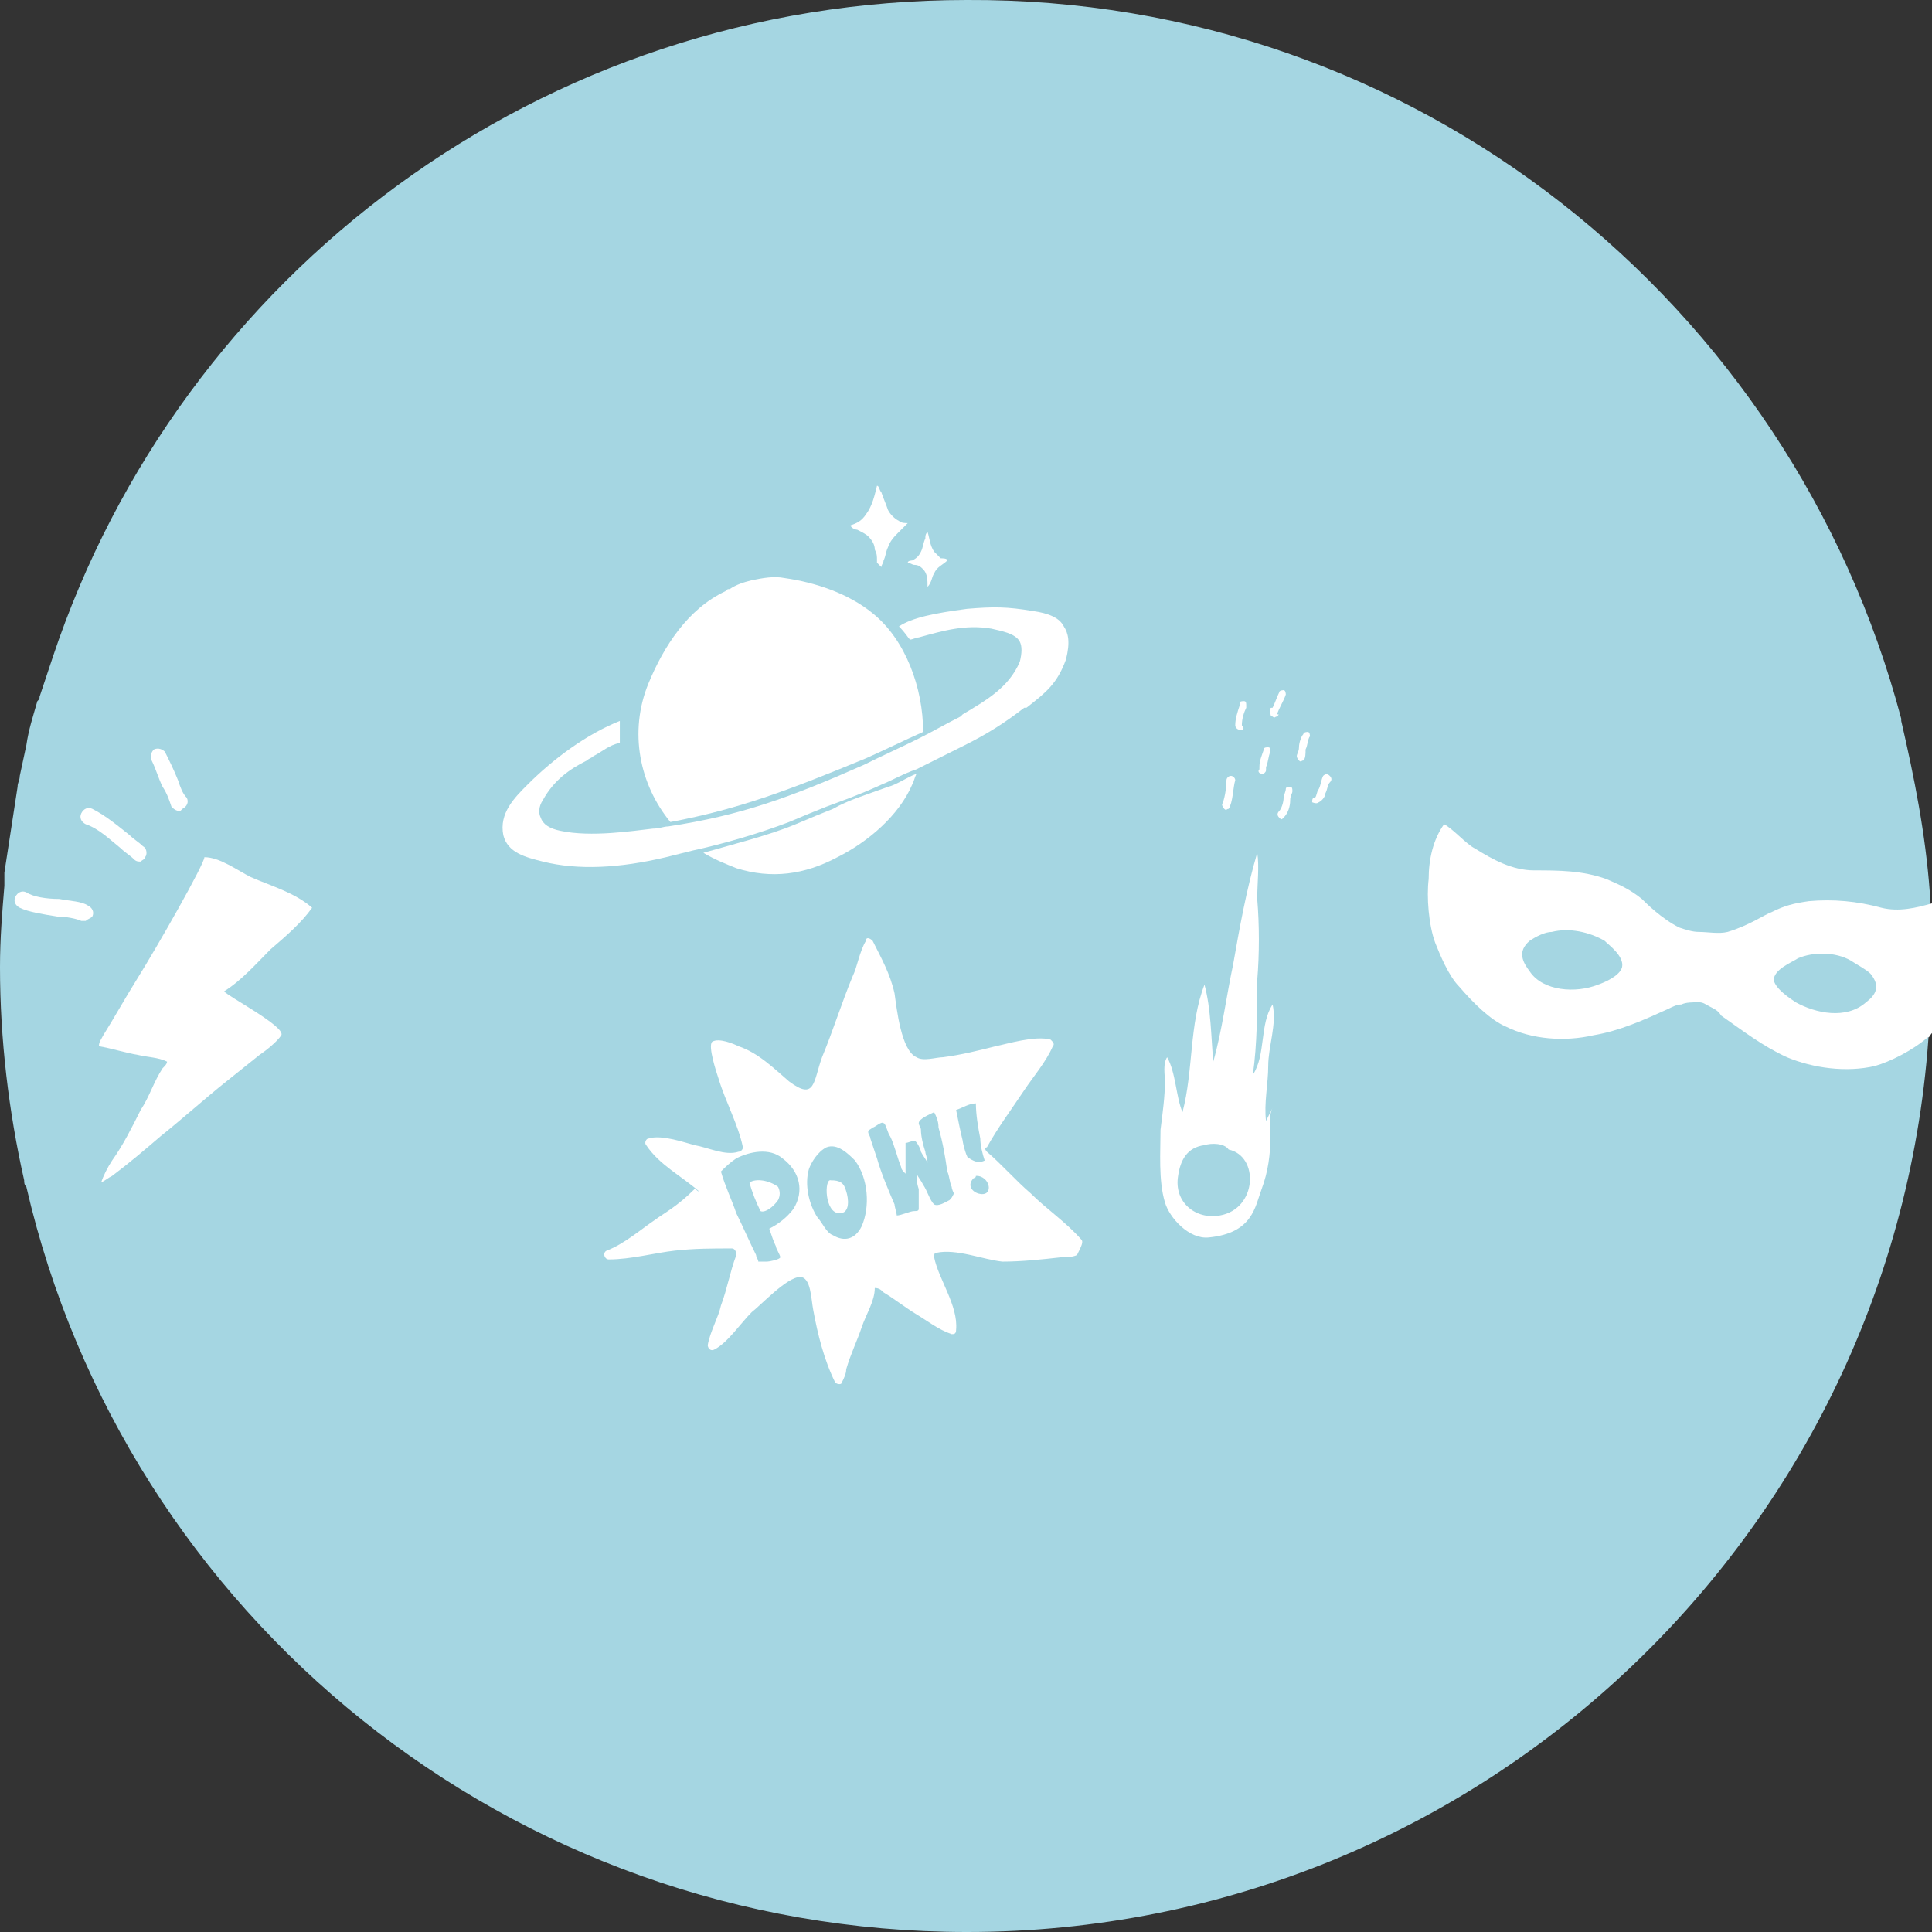<?xml version="1.0" encoding="utf-8"?>
<!-- Generator: Adobe Illustrator 24.2.0, SVG Export Plug-In . SVG Version: 6.00 Build 0)  -->
<svg version="1.1" id="Calque_1" xmlns="http://www.w3.org/2000/svg" xmlns:xlink="http://www.w3.org/1999/xlink" x="0px" y="0px"
	 viewBox="0 0 87.9 87.9" style="enable-background:new 0 0 87.9 87.9;" xml:space="preserve">
<rect x="0" y="0" width="87.9" height="87.9" fill="#333333" stroke="none"/>
<style type="text/css">
	.st0{fill:#A5D6E2;}
	.st1{fill:#FFFFFF;}
</style>
<path class="st0" d="M87.9,42.1c0-0.5-0.1-1-0.1-1.5c0,0,0,0,0,0c-0.2-2.7-0.7-5.2-1.3-7.8l0,0c0,0,0-0.1,0-0.1
	C81.5,13.8,64.4-0.1,44,0C24.6,0,8.2,12.5,2.4,29.9c0,0,0,0,0,0c-0.2,0.6-0.4,1.2-0.6,1.8c0,0,0,0,0,0c0,0,0,0,0,0
	c0,0.1,0,0.1-0.1,0.2c0,0,0,0,0,0c-0.2,0.7-0.4,1.3-0.5,2c0,0,0,0,0,0v0c-0.1,0.5-0.2,0.9-0.3,1.4l0,0c0,0.2-0.1,0.3-0.1,0.5l0,0
	c-0.2,1.3-0.4,2.6-0.6,3.9c0,0.2,0,0.4,0,0.6c-0.1,1.2-0.2,2.4-0.2,3.7c0,3.3,0.4,6.6,1.1,9.7c0,0.1,0,0.2,0.1,0.3l0,0
	c4.5,19.5,22,33.9,42.8,33.9c23.5,0,42.7-18.5,43.8-41.7c0,0,0,0,0,0c0-0.8,0.1-1.5,0.1-2.3C88,43.2,88,42.6,87.9,42.1z"/>
<g>
	<g>
		<path class="st1" d="M56,35.3c-0.1,0-0.2,0.1-0.2,0.2c0,0.4-0.1,0.9-0.2,1.1c0,0,0,0.1,0.1,0.2c0.1,0.1,0.1,0,0.2,0c0,0,0,0,0,0
			c0,0,0,0,0,0c0.2-0.3,0.2-1,0.3-1.3C56.2,35.4,56.1,35.3,56,35.3z"/>
	</g>
	<g>
		<path class="st1" d="M57.7,34c-0.1,0-0.2,0-0.2,0.1c-0.1,0.3-0.2,0.5-0.2,0.8V35c-0.1,0.1,0,0.2,0.1,0.2h0.1
			c0.1-0.1,0.1-0.1,0.1-0.2v-0.1c0.1-0.2,0.1-0.5,0.2-0.7C57.8,34.1,57.8,34,57.7,34z"/>
	</g>
	<g>
		<path class="st1" d="M58.7,35.8c-0.1,0-0.2,0-0.2,0.1c0,0.1-0.1,0.3-0.1,0.4c0,0.2-0.1,0.5-0.2,0.6c-0.1,0.1-0.1,0.2,0,0.3
			c0.1,0.1,0.1,0.1,0.2,0c0.2-0.2,0.3-0.5,0.3-0.8c0-0.2,0.1-0.3,0.1-0.4C58.8,35.9,58.8,35.8,58.7,35.8z"/>
	</g>
	<g>
		<path class="st1" d="M59.5,33.3c0,0-0.2,0-0.2,0.1c-0.1,0.1-0.2,0.4-0.2,0.6S59,34.3,59,34.4c0,0,0,0.1,0.1,0.2
			c0.1,0.1,0.1,0,0.2,0c0.1-0.1,0.1-0.3,0.1-0.5c0.1-0.2,0.1-0.5,0.2-0.6C59.6,33.5,59.6,33.3,59.5,33.3z"/>
	</g>
	<g>
		<path class="st1" d="M56.6,31.9c-0.1,0-0.2,0-0.2,0.1v0.1c-0.1,0.3-0.2,0.6-0.2,0.9c0,0.1,0.1,0.2,0.2,0.2h0.1
			c0.1,0,0.1-0.1,0-0.2c0-0.3,0.1-0.6,0.2-0.8v-0.1C56.7,32,56.7,31.9,56.6,31.9z"/>
	</g>
	<g>
		<path class="st1" d="M58.4,31.4c0,0-0.2,0-0.2,0.1c-0.1,0.2-0.2,0.5-0.3,0.7c-0.1,0-0.1,0-0.1,0.1v0.1c0,0.1,0,0.2,0.1,0.2
			c0.1,0.1,0.1,0,0.2,0c0,0,0-0.1,0-0.1s0,0,0,0.1c0.1-0.1,0.1-0.1,0-0.1c0.1-0.3,0.3-0.6,0.4-0.9C58.5,31.6,58.5,31.4,58.4,31.4z"
			/>
	</g>
	<g>
		<path class="st1" d="M60.2,35.3c-0.1,0.2-0.1,0.4-0.2,0.6c-0.1,0.1-0.1,0.4-0.2,0.4s-0.1,0.1-0.1,0.2c0,0,0.2,0.1,0.3,0
			c0.2-0.1,0.3-0.3,0.3-0.4c0.1-0.2,0.1-0.4,0.2-0.5c0.1-0.1,0.1-0.2,0-0.3C60.4,35.2,60.3,35.2,60.2,35.3z"/>
	</g>
</g>
<g>
	<path class="st1" d="M40.4,23.2c-0.1-0.3-0.2-0.5-0.3-0.8c-0.1-0.1-0.1-0.3-0.2-0.3c-0.1,0.4-0.2,0.9-0.5,1.3
		c-0.2,0.3-0.4,0.4-0.7,0.5c0,0.1,0.2,0.2,0.3,0.2c0.2,0.1,0.4,0.2,0.5,0.3c0.2,0.2,0.3,0.4,0.3,0.6c0.1,0.2,0.1,0.3,0.1,0.5v0.1
		c0,0,0.1,0.1,0.2,0.2c0-0.1,0.1-0.2,0.1-0.3c0.1-0.2,0.1-0.4,0.2-0.6c0.1-0.3,0.3-0.5,0.5-0.7c0.1-0.1,0.3-0.3,0.4-0.4
		c-0.1,0-0.3,0-0.4-0.1C40.7,23.6,40.5,23.4,40.4,23.2z"/>
</g>
<g>
	<path class="st1" d="M42.8,25.4c-0.1-0.1-0.2-0.2-0.3-0.3c-0.2-0.3-0.2-0.6-0.3-0.9c-0.1,0.1-0.1,0.2-0.1,0.3
		c-0.1,0.2-0.1,0.4-0.2,0.6c-0.1,0.2-0.2,0.3-0.4,0.4c0,0-0.2,0-0.2,0.1c0.1,0,0.2,0.1,0.3,0.1c0.2,0,0.3,0.1,0.4,0.2
		c0.2,0.2,0.2,0.5,0.2,0.8c0.2-0.2,0.2-0.5,0.3-0.6c0.1-0.3,0.4-0.4,0.6-0.6C43.1,25.4,42.9,25.4,42.8,25.4z"/>
</g>
<g>
	<path class="st1" d="M57.9,45.7c-0.6,0.9-0.3,2.3-0.9,3.2c0.2-1.4,0.2-2.9,0.2-4.3c0.1-1.2,0.1-2.5,0-3.7c0-0.7,0.1-1.5,0-2.1
		c-0.5,1.7-0.8,3.4-1.1,5.1c-0.3,1.4-0.5,3-0.9,4.4c-0.1-1.1-0.1-2.4-0.4-3.5c-0.7,1.8-0.5,3.9-1,5.8c-0.3-0.7-0.3-1.8-0.7-2.5
		c-0.2,0.3-0.1,0.8-0.1,1.1c0,0.7-0.1,1.4-0.2,2.2c0,1-0.1,2.3,0.2,3.3c0.2,0.7,1.1,1.7,2,1.6c2-0.2,2.1-1.4,2.4-2.2
		c0.3-0.8,0.4-1.6,0.4-2.4c0-0.4-0.1-0.9,0.1-1.3c-0.1,0.2-0.2,0.4-0.3,0.6c-0.1-0.8,0.1-1.7,0.1-2.5C57.7,47.6,58.1,46.6,57.9,45.7
		z M55.5,55.3c-1.1,0.2-2.1-0.6-1.9-1.8c0.1-0.7,0.4-1.3,1.2-1.4c0.3-0.1,0.9-0.1,1.1,0.2C57.3,52.6,57.2,55,55.5,55.3z"/>
</g>
<g>
	<path class="st1" d="M37.9,36.8c-0.5,0.2-1,0.4-1.7,0.7C35,38,33.4,38.4,32,38.8c0.5,0.3,1,0.5,1.5,0.7c1.6,0.5,3.1,0.3,4.6-0.5
		c1.4-0.7,2.8-1.9,3.4-3.3c0.1-0.2,0.1-0.3,0.2-0.5c-0.5,0.2-0.9,0.5-1.3,0.6C39.3,36.2,38.6,36.4,37.9,36.8z"/>
	<path class="st1" d="M39.7,27.9c-1.1-0.9-2.6-1.4-4-1.6c-0.5-0.1-1,0-1.5,0.1c-0.4,0.1-0.7,0.2-1,0.4c-0.1,0-0.1,0-0.2,0.1
		c-1.7,0.8-2.8,2.5-3.5,4.2c-0.9,2.2-0.4,4.6,1,6.3c3.2-0.6,5.5-1.5,8.9-2.9c0.9-0.4,1.7-0.8,2.6-1.2C42,31.3,41.2,29.1,39.7,27.9z"
		/>
	<path class="st1" d="M47,27.8c-1.2-0.2-1.8-0.2-3-0.1c-1.5,0.2-2.5,0.4-3.1,0.8c0.3,0.3,0.4,0.5,0.5,0.6c0.1,0,0.3-0.1,0.4-0.1
		c1.1-0.3,2.1-0.6,3.3-0.4c0.4,0.1,1.1,0.2,1.3,0.6c0.1,0.2,0.1,0.5,0,0.9c-0.5,1.2-1.6,1.8-2.6,2.4l-0.1,0.1
		c-0.6,0.3-1.3,0.7-1.9,1c-0.8,0.4-1.7,0.8-2.5,1.2c-3.4,1.5-5.6,2.3-8.9,2.8c-0.2,0-0.4,0.1-0.7,0.1c-0.9,0.1-2.8,0.4-4.2,0.1
		c-0.5-0.1-0.8-0.3-0.9-0.6c-0.1-0.2-0.1-0.5,0.1-0.8c0.5-0.9,1.2-1.4,2-1.8c0.1-0.1,0.2-0.1,0.3-0.2c0.4-0.2,0.7-0.5,1.2-0.6
		c0-0.2,0-0.6,0-0.9c0-0.1,0-0.1,0-0.1c-1.5,0.6-3,1.7-4.2,2.9c-0.6,0.6-1.3,1.3-1.1,2.3c0.2,0.8,1,1,1.8,1.2
		c1.6,0.4,3.5,0.3,5.6-0.2c0.4-0.1,0.8-0.2,1.2-0.3c1.4-0.3,3.1-0.8,4.4-1.3c0.7-0.3,1.2-0.5,1.7-0.7c0.8-0.3,1.4-0.5,2.5-1
		c0.5-0.2,1-0.5,1.6-0.7c0.8-0.4,1.6-0.8,2.2-1.1c1-0.5,1.8-1,2.7-1.7h0.1c0.9-0.7,1.4-1.1,1.8-2.2c0.2-0.8,0.1-1.2-0.1-1.5
		C48.2,28.1,47.7,27.9,47,27.8z"/>
</g>
<g>
	<g>
		<path class="st1" d="M9.3,39c0,0.3-2.1,4-3.1,5.6c-0.5,0.8-1,1.7-1.5,2.5c-0.1,0.2-0.2,0.3-0.2,0.5c0.6,0.1,1.2,0.3,1.8,0.4
			c0.4,0.1,0.9,0.1,1.3,0.3c0,0.1-0.1,0.2-0.2,0.3c-0.4,0.6-0.6,1.3-1,1.9c-0.4,0.8-0.8,1.6-1.3,2.3c-0.2,0.3-0.4,0.7-0.5,1
			c0.2-0.1,0.3-0.2,0.5-0.3c0.8-0.6,1.5-1.2,2.2-1.8c1-0.8,2-1.7,3-2.5c0.5-0.4,1-0.8,1.5-1.2c0.3-0.2,0.8-0.6,1-0.9
			c0.2-0.4-2.5-1.8-2.6-2c0.8-0.5,1.5-1.3,2.1-1.9c0.7-0.6,1.4-1.2,1.9-1.9c-0.8-0.7-1.9-1-2.8-1.4C10.8,39.6,10,39,9.3,39z"/>
	</g>
	<g>
		<path class="st1" d="M4,41.2C3.7,41,3.2,41,2.7,40.9c-0.6,0-1.2-0.1-1.5-0.3c-0.2-0.1-0.4,0-0.5,0.2c-0.1,0.2,0,0.4,0.2,0.5
			c0.4,0.2,1.1,0.3,1.7,0.4c0.4,0,0.9,0.1,1.1,0.2c0.1,0,0.1,0,0.2,0c0.1-0.1,0.2-0.1,0.3-0.2C4.3,41.5,4.2,41.3,4,41.2z"/>
	</g>
	<g>
		<path class="st1" d="M6.5,38.5c-0.2-0.2-0.4-0.3-0.6-0.5c-0.5-0.4-1.1-0.9-1.7-1.2c-0.2-0.1-0.4,0-0.5,0.2c-0.1,0.2,0,0.4,0.2,0.5
			c0.6,0.2,1.1,0.7,1.6,1.1c0.2,0.2,0.4,0.3,0.6,0.5c0.1,0.1,0.2,0.1,0.3,0.1c0.1-0.1,0.2-0.1,0.2-0.2C6.7,38.9,6.7,38.6,6.5,38.5z"
			/>
	</g>
	<g>
		<path class="st1" d="M8.1,35.5c-0.2-0.5-0.4-0.9-0.6-1.3C7.4,34.1,7.2,34,7,34.1c-0.1,0.1-0.2,0.3-0.1,0.5
			c0.2,0.4,0.3,0.8,0.5,1.2c0.2,0.3,0.3,0.6,0.4,0.9c0.1,0.1,0.2,0.2,0.4,0.2c0,0,0,0,0.1-0.1c0.2-0.1,0.3-0.3,0.2-0.5
			C8.3,36.1,8.2,35.8,8.1,35.5z"/>
	</g>
</g>
<g>
	<path class="st1" d="M87.9,46.1c0-0.8,0.1-1.5,0.1-2.3c0-0.6,0-1.2,0-1.8c0-0.3,0-0.6-0.1-0.9c-0.7,0.2-1.5,0.4-2.3,0.2
		c-1.1-0.3-2.2-0.4-3.3-0.3c-0.7,0.1-1.1,0.2-1.7,0.5c-0.3,0.1-1,0.6-2,0.9c-0.4,0.1-0.9,0-1.3,0c-0.3,0-0.6-0.1-0.9-0.2
		c-0.8-0.4-1.5-1.1-1.7-1.3c-0.5-0.4-0.9-0.6-1.6-0.9c-1.1-0.4-2.2-0.4-3.3-0.4c-1,0-1.9-0.5-2.7-1c-0.4-0.2-1-0.9-1.4-1.1
		c-0.5,0.7-0.7,1.6-0.7,2.5c-0.1,0.8,0,2.1,0.3,2.9c0.2,0.5,0.6,1.5,1.1,2c0.6,0.7,1.4,1.5,2.1,1.8c1.2,0.6,2.7,0.7,4,0.4
		c1.2-0.2,2.3-0.7,3.4-1.2c0.2-0.1,0.4-0.2,0.6-0.2c0.2-0.1,0.5-0.1,0.8-0.1c0.2,0,0.3,0.1,0.5,0.2c0.2,0.1,0.4,0.2,0.5,0.4
		c1,0.7,1.9,1.4,3,1.9c1.2,0.5,2.7,0.7,4,0.4c0.7-0.2,1.7-0.7,2.4-1.3c0.1,0,0.1-0.1,0.2-0.2C87.9,46.8,87.9,46.5,87.9,46.1
		C87.9,46.1,87.9,46.1,87.9,46.1z M73.8,44c-0.1,0.4-0.8,0.7-1.1,0.8c-1,0.4-2.5,0.3-3.1-0.6c-0.3-0.4-0.6-0.9,0-1.4
		c0.3-0.2,0.7-0.4,1-0.4c0.8-0.2,1.7,0,2.4,0.4C73.2,43,73.9,43.5,73.8,44z M84.9,45.6c-0.9,0.8-2.3,0.5-3.2,0c-0.3-0.2-0.9-0.6-1-1
		c0-0.5,0.8-0.8,1.1-1c0.7-0.3,1.7-0.3,2.4,0.1c0.3,0.2,0.7,0.4,0.9,0.6C85.6,44.9,85.3,45.3,84.9,45.6z"/>
</g>
<g>
	<g>
		<path class="st1" d="M34.1,53.8c0.1,0.4,0.3,0.9,0.5,1.3c0.2,0.1,0.6-0.2,0.8-0.5c0.1-0.2,0.1-0.4,0-0.6
			C35,53.7,34.4,53.6,34.1,53.8z"/>
	</g>
	<g>
		<path class="st1" d="M37.8,53.7c-0.3-0.1-0.3,1.5,0.4,1.5c0.5,0,0.4-0.7,0.3-1C38.4,53.8,38.2,53.7,37.8,53.7z"/>
	</g>
	<g>
		<path class="st1" d="M46.9,54.3c-0.7-0.6-1.3-1.3-2-1.9c-0.1-0.1-0.1-0.2,0-0.2c0.5-0.9,1.1-1.7,1.7-2.6c0.4-0.6,1-1.3,1.3-2
			c0.1-0.1,0-0.2-0.1-0.3c-0.7-0.2-2,0.2-2.5,0.3c-0.8,0.2-1.6,0.4-2.4,0.5c-0.3,0-0.9,0.2-1.2,0c-0.7-0.3-0.9-2.2-1-2.9
			c-0.2-0.9-0.6-1.6-1-2.4c-0.1-0.1-0.3-0.2-0.3,0c-0.3,0.5-0.4,1.2-0.6,1.6c-0.5,1.2-0.9,2.5-1.4,3.7c-0.4,1.1-0.3,2-1.5,1.1
			c-0.7-0.6-1.4-1.3-2.3-1.6c-0.2-0.1-0.9-0.4-1.2-0.2c-0.2,0.2,0.2,1.4,0.3,1.7c0.3,1,0.9,2.1,1.1,3.1c0,0.1-0.1,0.2-0.2,0.2
			c-0.6,0.2-1.4-0.2-2-0.3c-0.4-0.1-1.5-0.5-2.1-0.3c-0.1,0-0.2,0.2-0.1,0.3c0.6,0.9,1.6,1.4,2.4,2.1c-0.1,0-0.1-0.1-0.2-0.1
			c-0.8,0.8-1.4,1.1-1.8,1.4c-0.6,0.4-1.4,1.1-2.2,1.4c-0.2,0.1-0.1,0.4,0.1,0.4c1,0,2.1-0.3,3-0.4c0.9-0.1,1.7-0.1,2.6-0.1
			c0.1,0,0.2,0.1,0.2,0.3c-0.3,0.8-0.4,1.5-0.7,2.3c-0.1,0.5-0.5,1.2-0.6,1.8c0,0.1,0.1,0.3,0.3,0.2c0.6-0.3,1.2-1.2,1.7-1.7
			c0.4-0.3,1.6-1.6,2.2-1.6c0.5,0,0.5,1,0.6,1.5c0.2,1.1,0.5,2.3,1,3.3c0.1,0.1,0.3,0.1,0.3,0c0.1-0.2,0.2-0.4,0.2-0.6
			c0.2-0.7,0.5-1.3,0.7-1.9c0.2-0.6,0.6-1.2,0.6-1.8c0.2,0,0.3,0.1,0.4,0.2c0.5,0.3,1,0.7,1.5,1c0.5,0.3,1,0.7,1.6,0.9
			c0.1,0,0.2,0,0.2-0.2c0.1-1.1-0.8-2.3-1-3.3c0-0.1,0-0.2,0.1-0.2c0.9-0.2,2.1,0.3,3,0.4c0.9,0,1.8-0.1,2.7-0.2
			c0.2,0,0.5,0,0.7-0.1c0.2-0.4,0.3-0.6,0.2-0.7C48.5,55.6,47.6,55,46.9,54.3z M36.1,55c-0.3,0.4-0.7,0.7-1.1,0.9
			c0.1,0.3,0.2,0.6,0.3,0.8c0,0.1,0.2,0.4,0.2,0.5s-0.5,0.2-0.6,0.2c-0.1,0-0.2,0-0.4,0c0-0.1-0.1-0.2-0.1-0.3
			c-0.3-0.6-0.6-1.3-0.9-1.9c-0.2-0.6-0.5-1.2-0.7-1.9c0.2-0.2,0.4-0.4,0.7-0.6c0.6-0.3,1.5-0.5,2.1,0C36.4,53.3,36.6,54.2,36.1,55z
			 M39.2,55.8c-0.3,0.6-0.8,0.7-1.3,0.4c-0.3-0.1-0.5-0.6-0.7-0.8c-0.4-0.6-0.6-1.5-0.4-2.2c0.1-0.3,0.4-0.8,0.8-1
			c0.5-0.2,1,0.3,1.3,0.6C39.5,53.6,39.6,54.9,39.2,55.8z M43.2,54.6c-0.2,0.1-0.5,0.3-0.7,0.2c-0.2-0.2-0.3-0.6-0.5-0.9
			c-0.1-0.2-0.2-0.3-0.3-0.5c0,0.2,0,0.4,0.1,0.7c0,0.2,0,0.4,0,0.7c0,0.1,0,0.2,0,0.2c0,0.1-0.1,0.1-0.2,0.1
			c-0.2,0-0.6,0.2-0.8,0.2c0-0.1-0.1-0.4-0.1-0.5c-0.3-0.7-0.6-1.4-0.8-2.1c-0.1-0.3-0.2-0.6-0.3-0.9c0-0.1-0.1-0.2-0.1-0.3
			s0.1-0.1,0.2-0.2c0.1,0,0.4-0.3,0.5-0.2c0.1,0,0.2,0.5,0.3,0.6c0.2,0.4,0.3,0.9,0.5,1.4c0,0.1,0.1,0.2,0.2,0.3c0-0.4,0-1,0-1.4
			c0.1,0,0.3-0.1,0.4-0.1c0.1,0,0.3,0.4,0.3,0.5c0.1,0.2,0.2,0.3,0.3,0.5c0-0.2-0.1-0.4-0.1-0.5c-0.1-0.3-0.2-0.7-0.2-1
			c0-0.1-0.1-0.2-0.1-0.3c0-0.2,0.5-0.4,0.7-0.5c0.1,0.2,0.2,0.4,0.2,0.7c0.2,0.7,0.3,1.3,0.4,2c0.1,0.2,0.1,0.5,0.2,0.7
			c0,0.1,0.1,0.3,0.1,0.3C43.3,54.5,43.3,54.5,43.2,54.6z M43.8,51.9c-0.1-0.4-0.2-0.9-0.3-1.4c0.3-0.1,0.6-0.3,0.9-0.3
			c0,0.5,0.1,1.1,0.2,1.6c0,0.3,0.1,0.7,0.2,1c-0.2,0.1-0.4,0.1-0.7-0.1C44,52.8,43.8,52,43.8,51.9z M44.5,54.3
			c-0.3-0.1-0.5-0.4-0.2-0.7c0,0,0.1,0,0.1-0.1h0.1C45.1,53.6,45.2,54.5,44.5,54.3z"/>
	</g>
</g>
</svg>
